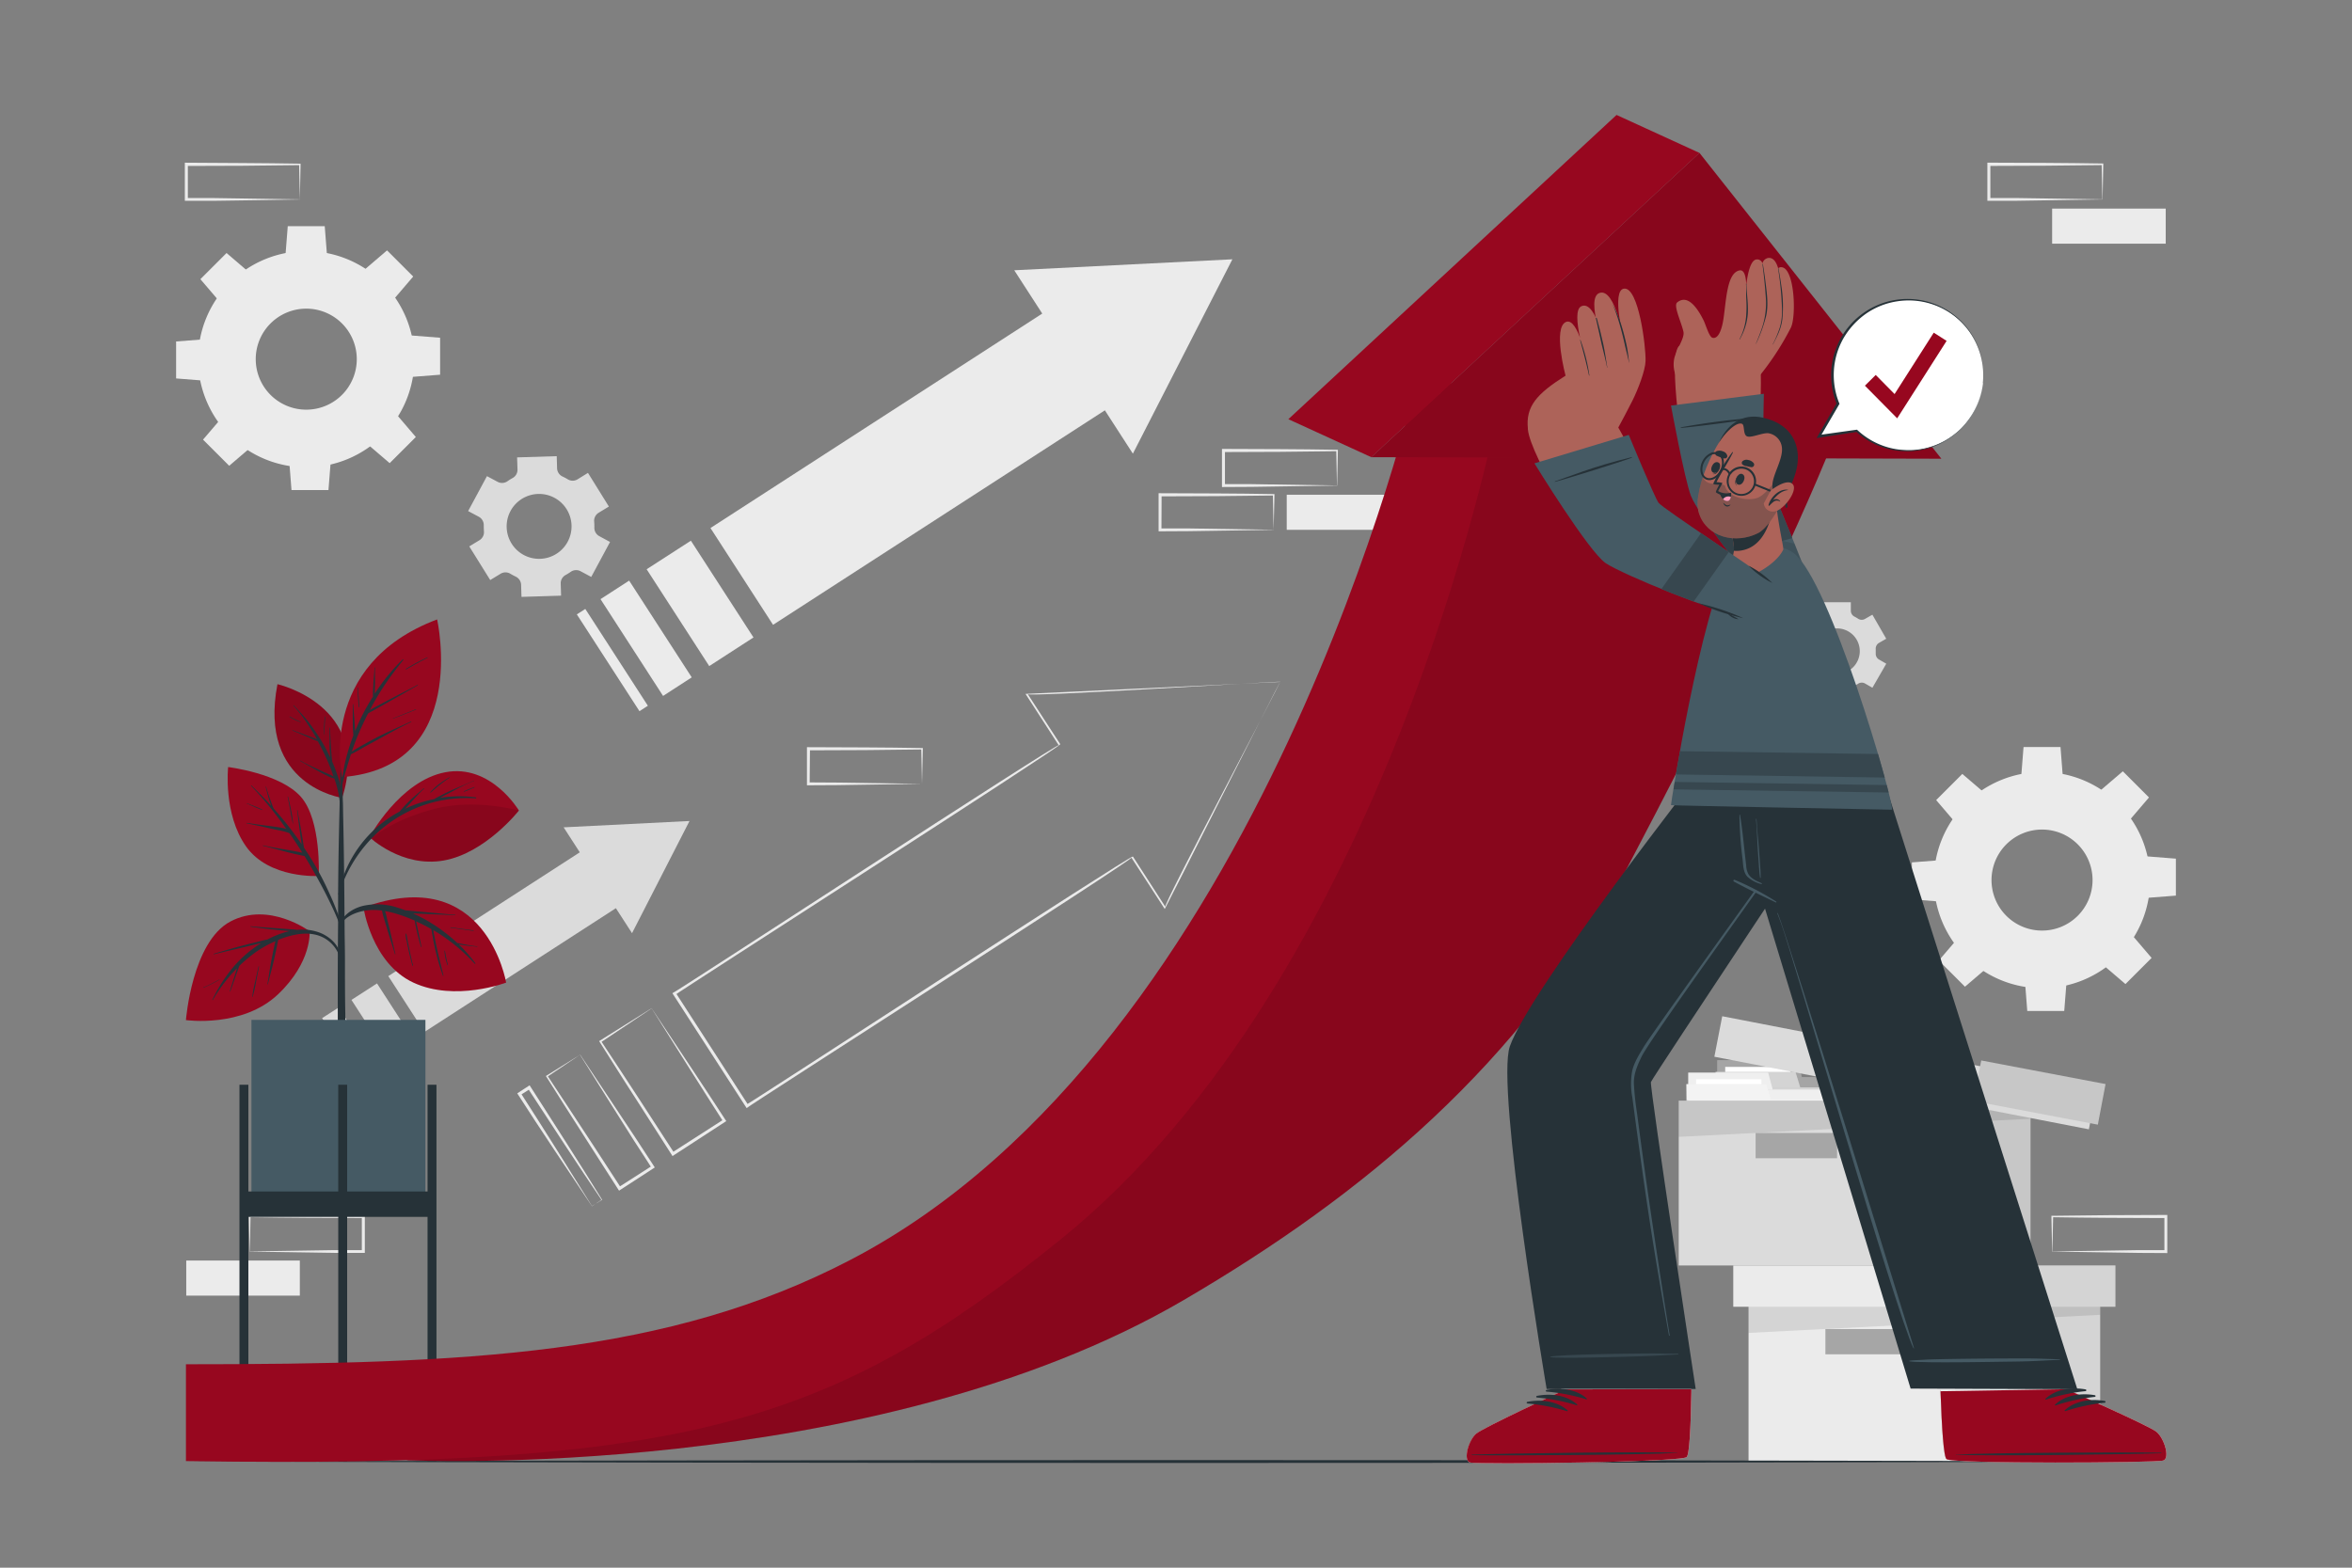 <svg xmlns="http://www.w3.org/2000/svg" viewBox="0 0 750 500"><rect x="0" y="0" width="750" height="500" fill="#808080" stroke="none"/><g id="freepik--background-complete--inject-147"><path d="M159.61,183a3,3,0,0,1,3.15,0c.27.16.54.32.81.46l.84.43a3,3,0,0,1,1.76,2.6l.12,3.88,12.63-.39-.12-3.88a3,3,0,0,1,1.59-2.72,17.68,17.68,0,0,0,1.6-1,3,3,0,0,1,3.13-.2l3.41,1.83,6-11.15L191.1,171a3,3,0,0,1-1.57-2.73c0-.63,0-1.26-.06-1.88a3,3,0,0,1,1.39-2.83l3.3-2-6.67-10.74-3.31,2.05a3,3,0,0,1-3.14,0c-.26-.16-.53-.32-.81-.47l-.83-.41a3,3,0,0,1-1.76-2.62l-.11-3.88-12.64.39.13,3.87a3,3,0,0,1-1.59,2.73,17.68,17.68,0,0,0-1.6,1,3,3,0,0,1-3.14.2l-3.41-1.82-6,11.14,3.41,1.82a3,3,0,0,1,1.57,2.73q0,.94.06,1.89a3,3,0,0,1-1.39,2.83l-3.29,2L156.32,185ZM162.78,163A10.35,10.35,0,1,1,167,177,10.37,10.37,0,0,1,162.78,163Z" style="fill:#dbdbdb"></path><path d="M572.41,205.07a2.12,2.12,0,0,1,1,2c0,.21,0,.43,0,.65s0,.44,0,.66a2.09,2.09,0,0,1-1,1.94l-2.35,1.36,4.42,7.67,2.36-1.36a2.1,2.1,0,0,1,2.2.08,13,13,0,0,0,1.14.66,2.11,2.11,0,0,1,1.17,1.87v2.71h8.85v-2.71a2.11,2.11,0,0,1,1.17-1.87,13,13,0,0,0,1.14-.66,2.1,2.1,0,0,1,2.2-.08l2.36,1.36,4.42-7.67-2.36-1.36a2.11,2.11,0,0,1-1-1.95c0-.21,0-.43,0-.65s0-.44,0-.65a2.11,2.11,0,0,1,1-2l2.35-1.35-4.42-7.67-2.35,1.35a2.1,2.1,0,0,1-2.21-.07,11.66,11.66,0,0,0-1.14-.66,2.11,2.11,0,0,1-1.17-1.87v-2.71h-8.85v2.71a2.11,2.11,0,0,1-1.17,1.87,13,13,0,0,0-1.14.66,2.1,2.1,0,0,1-2.21.07l-2.35-1.35-4.42,7.67Zm13.36-4.65a7.26,7.26,0,1,1-7.25,7.26A7.26,7.26,0,0,1,585.77,200.42Z" style="fill:#dbdbdb"></path><path d="M616.67,280.7a34.48,34.48,0,1,0,34.48-34.48A34.48,34.48,0,0,0,616.67,280.7Zm18.38,0a16.11,16.11,0,1,1,16.1,16.1A16.1,16.1,0,0,1,635.05,280.7Z" style="fill:#ebebeb"></path><polygon points="644.52 247.65 657.78 247.65 657.05 238.26 645.26 238.26 644.52 247.65" style="fill:#ebebeb"></polygon><polygon points="669.76 252.12 679.14 261.5 685.26 254.34 676.92 246 669.76 252.12" style="fill:#ebebeb"></polygon><polygon points="684.45 273.12 684.45 286.38 693.84 285.65 693.84 273.86 684.45 273.12" style="fill:#ebebeb"></polygon><polygon points="679.98 298.36 670.61 307.74 677.76 313.86 686.1 305.52 679.98 298.36" style="fill:#ebebeb"></polygon><polygon points="658.98 313.05 645.72 313.05 646.45 322.44 658.24 322.44 658.98 313.05" style="fill:#ebebeb"></polygon><polygon points="633.74 308.58 624.36 299.21 618.24 306.36 626.58 314.7 633.74 308.58" style="fill:#ebebeb"></polygon><polygon points="619.05 287.58 619.05 274.32 609.66 275.05 609.66 286.84 619.05 287.58" style="fill:#ebebeb"></polygon><polygon points="623.52 262.34 632.89 252.96 625.74 246.84 617.4 255.18 623.52 262.34" style="fill:#ebebeb"></polygon><path d="M63.17,114.56A34.48,34.48,0,1,0,97.65,80.08,34.48,34.48,0,0,0,63.17,114.56Zm18.38,0a16.11,16.11,0,1,1,16.1,16.1A16.1,16.1,0,0,1,81.55,114.56Z" style="fill:#ebebeb"></path><polygon points="91.02 81.51 104.28 81.51 103.55 72.13 91.76 72.13 91.02 81.51" style="fill:#ebebeb"></polygon><polygon points="116.26 85.98 125.64 95.36 131.76 88.2 123.42 79.86 116.26 85.98" style="fill:#ebebeb"></polygon><polygon points="130.95 106.98 130.95 120.24 140.34 119.51 140.34 107.72 130.95 106.98" style="fill:#ebebeb"></polygon><polygon points="126.48 132.22 117.11 141.6 124.26 147.72 132.6 139.38 126.48 132.22" style="fill:#ebebeb"></polygon><polygon points="105.48 146.91 92.22 146.91 92.95 156.3 104.74 156.3 105.48 146.91" style="fill:#ebebeb"></polygon><polygon points="80.24 142.44 70.86 133.07 64.74 140.22 73.08 148.56 80.24 142.44" style="fill:#ebebeb"></polygon><polygon points="65.55 121.44 65.55 108.18 56.16 108.91 56.16 120.7 65.55 121.44" style="fill:#ebebeb"></polygon><polygon points="70.02 96.2 79.39 86.82 72.24 80.7 63.9 89.04 70.02 96.2" style="fill:#ebebeb"></polygon><path d="M426.33,154.87c-6,.1-21.25.35-27.09.41l-9.13.05h-.45v-.46l0-11.19v-.5h.5l18.11.07c4.51,0,13.6.13,18.11.2h.24v.23l-.23,11.19Zm0,0-.23-11.19.23.23c-4.52.07-13.59.16-18.11.2l-18.11.07.5-.5,0,11.19-.46-.46,9,0c5.74.07,21.3.32,27.24.42Z" style="fill:#ebebeb"></path><path d="M406.13,169c-6,.1-21.26.35-27.09.41l-9.13.05h-.46V169l0-11.19v-.5h.5l18.11.07c4.5,0,13.6.13,18.11.2h.23v.23L406.13,169Zm0,0-.24-11.19.24.23c-4.52.07-13.6.16-18.11.2l-18.11.07.5-.5L370.36,169l-.45-.46,9,0c5.74.07,21.31.32,27.25.42Z" style="fill:#ebebeb"></path><rect x="410.31" y="157.79" width="36.22" height="11.19" style="fill:#ebebeb"></rect><path d="M294,250c-6,.1-21.26.35-27.09.41l-9.13.05h-.46V250l0-11.19v-.5h.5l18.11.07c4.51,0,13.6.13,18.11.2h.23v.23L294,250Zm0,0-.24-11.19.24.23c-4.52.07-13.6.16-18.11.2l-18.11.07.5-.5L258.18,250l-.45-.46,9,.05c5.74.06,21.31.31,27.25.41Z" style="fill:#ebebeb"></path><path d="M670.4,63.61c-6,.1-21.25.35-27.09.42l-9.13,0h-.45v-.46l0-11.19v-.5h.5l18.11.07c4.51,0,13.6.14,18.11.2h.24v.23l-.23,11.19Zm0,0-.23-11.19.23.24c-4.52.06-13.59.16-18.11.19l-18.11.07.5-.5,0,11.19-.46-.45,9,0c5.74.06,21.3.31,27.24.41Z" style="fill:#ebebeb"></path><rect x="654.38" y="66.53" width="36.22" height="11.19" style="fill:#ebebeb"></rect><path d="M95.62,63.62c-6,.11-21.26.36-27.09.42l-9.13,0h-.46v-.46l0-11.18v-.51h.5L77.51,52c4.5,0,13.6.14,18.11.2h.23v.23l-.23,11.18Zm0,0-.24-11.18.24.23c-4.52.06-13.6.16-18.11.2l-18.11.06.5-.49,0,11.18-.45-.45,9,0c5.74.06,21.31.32,27.25.41Z" style="fill:#ebebeb"></path><path d="M79.6,399.13c6-.1,21.44-.35,27.24-.42l9,0-.46.46,0-11.19.5.5-18.11-.07c-4.51,0-13.6-.14-18.11-.2l.23-.23-.23,11.19Zm0,0-.23-11.19v-.23h.24c4.52-.05,13.59-.16,18.11-.19l18.11-.07h.5v.5l0,11.19v.46h-.45l-9.13,0c-5.77-.06-21.13-.31-27.09-.41Z" style="fill:#ebebeb"></path><rect x="59.4" y="402.05" width="36.22" height="11.19" transform="translate(155.01 815.28) rotate(180)" style="fill:#ebebeb"></rect><path d="M654.38,399.14c6-.1,21.44-.35,27.25-.42l9,0-.45.46,0-11.19.5.5-18.11-.07c-4.51,0-13.6-.14-18.11-.2l.24-.23-.24,11.19Zm0,0L654.15,388v-.23h.23c4.52-.06,13.6-.17,18.11-.2l18.11-.07h.5v.5l0,11.19v.46h-.46l-9.13-.05c-5.77-.06-21.13-.31-27.09-.41Z" style="fill:#ebebeb"></path><rect x="557.57" y="413.57" width="112.13" height="52.57" style="fill:#ebebeb"></rect><rect x="632.58" y="413.57" width="37.13" height="52.57" style="fill:#020100;opacity:0.1"></rect><polygon points="669.7 413.57 557.57 413.57 557.57 425.12 669.7 419.35 669.7 413.57" style="fill:#020100;opacity:0.1"></polygon><rect x="552.7" y="403.6" width="121.86" height="13.18" style="fill:#ebebeb"></rect><rect x="634.22" y="403.6" width="40.35" height="13.18" style="fill:#020100;opacity:0.1"></rect><rect x="582.08" y="423.89" width="25.99" height="8.06" style="fill:#a6a6a6"></rect><rect x="547.63" y="343.58" width="72.11" height="52.27" style="fill:#ebebeb"></rect><polygon points="573.11 338.16 547.63 338.16 547.63 343.58 574.57 343.58 573.11 338.16" style="fill:#ebebeb"></polygon><g style="opacity:0.3"><rect x="547.63" y="343.58" width="72.11" height="52.27"></rect><polygon points="573.11 338.16 547.63 338.16 547.63 343.58 574.57 343.58 573.11 338.16"></polygon></g><rect x="550.13" y="340.28" width="20.84" height="3.15" style="fill:#fff"></rect><polygon points="619.74 395.85 547.63 395.85 547.11 346.82 619.22 346.82 619.74 395.85" style="fill:#ebebeb"></polygon><polygon points="572.53 341.85 547.05 341.85 547.11 346.82 574.05 346.82 572.53 341.85" style="fill:#ebebeb"></polygon><g style="opacity:0.1"><polygon points="619.74 395.85 547.63 395.85 547.11 346.82 619.22 346.82 619.74 395.85"></polygon><polygon points="572.53 341.85 547.05 341.85 547.11 346.82 574.05 346.82 572.53 341.85"></polygon></g><rect x="538.34" y="347.52" width="72.11" height="52.27" style="fill:#ebebeb"></rect><polygon points="563.82 342.1 538.34 342.1 538.34 347.52 565.28 347.52 563.82 342.1" style="fill:#ebebeb"></polygon><g style="opacity:0.2"><rect x="538.34" y="347.52" width="72.11" height="52.27" style="fill:#fff"></rect><polygon points="563.82 342.1 538.34 342.1 538.34 347.52 565.28 347.52 563.82 342.1" style="fill:#fff"></polygon></g><rect x="540.84" y="344.22" width="20.84" height="3.15" style="fill:#fff"></rect><polygon points="610.45 399.79 538.34 399.79 537.81 350.76 609.92 350.76 610.45 399.79" style="fill:#ebebeb"></polygon><polygon points="563.24 345.79 537.76 345.79 537.81 350.76 564.75 350.76 563.24 345.79" style="fill:#ebebeb"></polygon><g style="opacity:0.4"><polygon points="610.45 399.79 538.34 399.79 537.81 350.76 609.92 350.76 610.45 399.79" style="fill:#fff"></polygon><polygon points="563.24 345.79 537.76 345.79 537.81 350.76 564.75 350.76 563.24 345.79" style="fill:#fff"></polygon></g><rect x="535.31" y="351.04" width="112.13" height="52.57" style="fill:#dbdbdb"></rect><rect x="610.32" y="351.04" width="37.13" height="52.57" style="fill:#c7c7c7"></rect><polygon points="647.45 351.04 535.31 351.04 535.31 362.59 647.45 356.81 647.45 351.04" style="fill:#020100;opacity:0.1"></polygon><rect x="559.82" y="361.35" width="25.99" height="8.06" style="fill:#a6a6a6"></rect><rect x="549.39" y="334.28" width="121.86" height="13.18" transform="matrix(0.98, 0.19, -0.19, 0.98, 74.29, -107.86)" style="fill:#dbdbdb"></rect><rect x="630.19" y="341.88" width="40.35" height="13.18" transform="translate(76.41 -115.2) rotate(10.75)" style="fill:#c7c7c7"></rect><polygon points="392.98 82.7 361.25 144.69 352.32 130.87 246.51 199.28 226.55 168.41 332.35 100.01 323.42 86.2 392.98 82.7" style="fill:#ebebeb"></polygon><polygon points="186.64 194.22 206.59 225.09 203.91 226.82 183.94 195.95 186.64 194.22" style="fill:#ebebeb"></polygon><polygon points="200.62 185.18 220.58 216.04 211.44 221.96 191.49 191.09 200.62 185.18" style="fill:#ebebeb"></polygon><polygon points="220.31 172.45 240.27 203.31 226.16 212.44 206.2 181.56 220.31 172.45" style="fill:#ebebeb"></polygon><polygon points="219.87 261.85 201.54 297.63 196.39 289.66 135.34 329.13 123.82 311.32 184.88 271.84 179.73 263.87 219.87 261.85" style="fill:#dbdbdb"></polygon><polygon points="120.22 313.65 131.73 331.46 123.59 336.73 112.07 318.91 120.22 313.65" style="fill:#dbdbdb"></polygon><rect x="108.83" y="321" width="6.28" height="21.22" transform="matrix(0.84, -0.54, 0.54, 0.84, -162.04, 113.85)" style="fill:#dbdbdb"></rect><polygon points="100.78 326.21 112.3 344.03 110.75 345.03 99.23 327.21 100.78 326.21" style="fill:#dbdbdb"></polygon><path d="M188.77,384.72c-7.15-10.66-17-25.31-23.83-36l3.94-2.57c6.77,10.56,16.62,25.91,23.1,36.47l.05.08-.08,0-3.18,1.94Zm0,0,3.08-2.1,0,.13c-6.82-10-16.81-25.32-23.51-35.61l.7.15-3.14,2,.15-.67c6.66,10.3,16.16,25.5,22.75,36.09Z" style="fill:#ebebeb"></path><path d="M408.22,217.45c-.52.65-36.38,71.9-36.81,72.47l-.25-.39-10.38-16c2-.25-122.79,79.58-122.3,79.63l-.39.25-.26-.39-23.16-35.84-.26-.4.4-.25c.1.33,123.62-80.39,122.8-78.83l-10.34-16-.25-.39c.39,0,80.76-3.77,81.2-3.81Zm0,0c0-.26-81.89,5-80.51,3.91l10.39,16c.69.51-122.67,79.55-122.77,79.93l.14-.65,23.15,35.83-.65-.14c.41.08,123.09-80,123.29-79.15l10.35,16.05c-1.63,1,37-71.89,36.61-71.8Z" style="fill:#ebebeb"></path><path d="M185,336.38c3.94,5.91,13.9,20.84,17.68,26.58l5.87,9,.25.38-.39.26-10.59,6.88-.41.27-.28-.42c-3.82-6-13.59-21.16-17.24-26.95l-5.69-9-.13-.19.19-.12L185,336.38Zm0,0-10.49,7.05.07-.32,5.88,8.9c3.75,5.63,13.7,20.91,17.51,26.78l-.69-.15,10.63-6.81-.13.63L202,363.54c-3.63-5.71-13.36-21.23-17.07-27.16Z" style="fill:#ebebeb"></path><path d="M207.81,321.6c7,10.54,16.77,25.12,23.54,35.6l.24.37-.37.24-16.35,10.63-.42.28-.27-.43-11.53-18c-3.91-6-7.73-12.16-11.6-18.24l16.76-10.5Zm0,0c-4,2.72-12.17,8.13-16.21,10.83l.08-.39c3.9,5.94,7.85,11.86,11.71,17.83L215,367.75l-.69-.15,16.41-10.54-.13.62c-6.64-10.33-16.16-25.51-22.8-36.08Z" style="fill:#ebebeb"></path></g><g id="freepik--Floor--inject-147"><path d="M59.29,466.14c202.26-.61,429.16-.62,631.42,0-202.26.62-429.16.61-631.42,0Z" style="fill:#263238"></path></g><g id="freepik--Plant--inject-147"><path d="M109.1,254.46s-26.91-3.76-20.62-36.24C88.48,218.22,118.54,225,109.1,254.46Z" style="fill:#97071f"></path><path d="M109.1,254.46s-26.91-3.76-20.62-36.24C88.48,218.22,118.54,225,109.1,254.46Z" style="opacity:0.1"></path><path d="M107.74,247.68c-.53-1.64-1.15-3.25-1.83-4.84,0-.21,0-.41-.07-.61,0-.45-.08-.9-.11-1.34-.08-1-.14-1.94-.2-2.91-.11-1.94-.24-3.89-.27-5.83,0-.1-.16-.1-.16,0,0,1.94,0,3.88,0,5.83,0,1,.09,1.94.16,2.91,0,.21,0,.43,0,.64a57.41,57.41,0,0,0-5.39-9.22A46.35,46.35,0,0,0,97,228.59c-1.08-1.23-2.21-2.4-3.29-3.61-.07-.08-.19,0-.12.12A47.79,47.79,0,0,1,98.78,232q1.23,1.86,2.32,3.8l-.25-.1c-.32-.13-.63-.27-1-.39l-2.19-.83c-1.45-.54-2.89-1.06-4.33-1.61-.09,0-.15.12-.06.15,1.43.57,2.85,1.17,4.26,1.78l2.08.9,1,.43a3.28,3.28,0,0,0,.72.26c.54,1,1.08,2,1.57,3a67.72,67.72,0,0,1,3.29,7.75c.07.18.13.37.19.55a16.43,16.43,0,0,0-2.2-1.06l-2.79-1.27c-1.88-.86-3.76-1.74-5.57-2.77-.09-.05-.17.1-.07.15,1.84,1,3.66,2.08,5.51,3.09.92.5,1.85,1,2.8,1.45a8.76,8.76,0,0,0,2.53,1,31.79,31.79,0,0,1,1.76,7.63c.3,3.67.27,7.38.35,11.06,0,.06.1.06.1,0,.27-3.34.42-6.71.44-10.07A29.26,29.26,0,0,0,107.74,247.68Z" style="fill:#263238"></path><path d="M103.6,228.58a32.32,32.32,0,0,0-.27,5.73,0,0,0,0,0,.08,0c.11-1.9.13-3.8.35-5.69C103.77,228.52,103.61,228.48,103.6,228.58Z" style="fill:#263238"></path><path d="M95.9,230.21a21.34,21.34,0,0,1-3.46-1.7c-.08-.06-.17.09-.08.14a13.1,13.1,0,0,0,3.5,1.67A.06.06,0,0,0,95.9,230.21Z" style="fill:#263238"></path><path d="M110,306c0-3-.08-5.95-.11-8.92-.06-9.88-.14-19.75-.32-29.62q-.21-11.76-.55-23.52a.15.15,0,0,0-.06-.1c0-2.14,0-4.28,0-6.42,0,0-.06-.08-.13-.08s-.13,0-.13.09q0,3.21,0,6.43a.11.11,0,0,0-.06.09c-.39,14-.75,27.9-.83,41.86,0,2.83,0,5.67,0,8.51q-.14,13.63-.1,27.29c0,1.45,0,2.89,0,4.34,0,8.33.08,16.65.09,25,0,.45.49.67,1,.69s1.25-.21,1.25-.72c0-9.18.06-18.36.06-27.54C110,317.6,110,311.81,110,306Z" style="fill:#263238"></path><path d="M98.72,297s-12.94-9.59-25.22-3.11-14.21,31.46-14.21,31.46,18,2.57,29.39-8.24C99.63,306.69,98.72,297,98.72,297Z" style="fill:#97071f"></path><path d="M102.25,297.58a15.52,15.52,0,0,0-7.5-1,10.45,10.45,0,0,0-1.58-.16l-1.83-.14-3.77-.26c-2.55-.19-5.11-.35-7.66-.61a.09.09,0,0,0,0,.17c2.52.32,5,.68,7.56.93,1.3.13,2.6.27,3.91.36l.94.09c-.38.09-.77.18-1.14.29a30.73,30.73,0,0,0-5.87,2.38c-1,.18-2,.47-3,.71-1.6.37-3.2.79-4.79,1.2-3.14.83-6.25,1.75-9.37,2.66-.1,0,0,.18.05.16,3.12-.77,6.25-1.47,9.37-2.21l4.55-1.09,1.19-.28a38.14,38.14,0,0,0-9.2,8,50.22,50.22,0,0,0-6.39,10.08c0,.1.09.19.14.09a49.2,49.2,0,0,1,7.73-10.15c-.05.17-.11.34-.16.51-.25.77-.48,1.53-.72,2.29-.48,1.52-1,3.05-1.42,4.58,0,.1.12.13.16,0,.54-1.48,1.06-3,1.58-4.45l.77-2.19.39-1.13.12-.35a47.18,47.18,0,0,1,4.59-3.91,34.65,34.65,0,0,1,6.87-3.94c0,.23-.08.45-.13.66-.13.59-.26,1.18-.38,1.77-.25,1.23-.49,2.46-.73,3.69-.49,2.5-.79,5-1.26,7.54,0,.1.14.14.16,0,.58-2.52,1.33-5,1.89-7.52.28-1.26.56-2.53.83-3.79l.36-1.78c.06-.33.14-.66.18-1l.7-.29c3.4-1.25,7.15-2.17,10.77-1.47a10.58,10.58,0,0,1,7.79,6.24c.11.28.56.11.49-.18C107.69,301.09,105.09,298.78,102.25,297.58Z" style="fill:#263238"></path><path d="M82.44,308.25q-.56,2.46-1.09,4.92a35.34,35.34,0,0,0-.91,4.78c0,.07.09.07.11,0a37.64,37.64,0,0,0,1.1-4.81c.32-1.62.63-3.24.95-4.86C82.62,308.19,82.46,308.15,82.44,308.25Z" style="fill:#263238"></path><path d="M69.92,312.42c-1.64.83-3.24,1.78-5,2.47A.08.08,0,1,0,65,315,52.43,52.43,0,0,0,70,312.48S70,312.4,69.92,312.42Z" style="fill:#263238"></path><path d="M101.63,279.38s-15.81,1-23.17-9.42-5.71-25.32-5.71-25.32,16.62,2,23.21,9.51S101.63,279.38,101.63,279.38Z" style="fill:#97071f"></path><path d="M109.06,295c-.55-1.69-1.23-3.36-1.87-5s-1.27-3.17-2-4.73a98.24,98.24,0,0,0-4.74-9.32c-1.11-1.92-2.31-3.79-3.54-5.63,0-.28-.08-.56-.13-.84-.07-.49-.14-1-.22-1.47-.15-1-.33-2-.5-3-.36-2.18-.81-4.35-1.16-6.54,0-.1-.18-.1-.16,0,.32,2.15.53,4.32.84,6.48.14,1.06.28,2.13.44,3.19l.18,1.14a110.77,110.77,0,0,0-7.82-10.14c-.38-.44-.77-.87-1.15-1.3,0-.12-.1-.24-.15-.36-.12-.3-.23-.6-.34-.9-.24-.63-.46-1.26-.69-1.89-.44-1.24-.84-2.49-1.18-3.76,0-.1-.18-.06-.15,0,.31,1.29.65,2.59,1,3.87.19.62.39,1.23.61,1.84,0,.1.07.2.11.31-2-2.21-4.13-4.33-6.26-6.43a.08.08,0,1,0-.11.12,112.77,112.77,0,0,1,11.2,13.73,9.56,9.56,0,0,0-1.17-.3c-1.22-.24-2.44-.41-3.67-.56-2.58-.33-5.15-.66-7.72-1.06-.1,0-.14.14,0,.16,2.45.48,4.88,1,7.32,1.59,1.15.26,2.3.49,3.45.72a21.59,21.59,0,0,1,2.78.79c.26.36.52.72.77,1.09,1.16,1.69,2.28,3.42,3.37,5.15l-1.62-.31c-1.22-.24-2.44-.46-3.67-.66-2.41-.4-4.83-.82-7.21-1.36a.08.08,0,0,0,0,.16c2.42.57,4.81,1.23,7.21,1.87,1.16.31,2.33.59,3.5.85l1.76.38a3.9,3.9,0,0,0,.71.12q3.47,5.63,6.49,11.49,1.32,2.58,2.55,5.21c.85,1.8,1.57,3.63,2.35,5.45C108.61,295.54,109.18,295.39,109.06,295Z" style="fill:#263238"></path><path d="M92.87,258.64c-.3-1.51-.62-3-1-4.52,0-.1-.18-.05-.15,0,.3,1.48.58,3,.85,4.46a44.56,44.56,0,0,0,.9,4.43s0,0,0,0A31.35,31.35,0,0,0,92.87,258.64Z" style="fill:#263238"></path><path d="M83.64,258.2c-.73-.37-1.51-.66-2.27-1l-1.2-.47-.61-.24a3.08,3.08,0,0,1-.67-.29c-.12-.09-.2.12-.08.14a2.84,2.84,0,0,1,.68.27l.6.27,1.15.51a21.49,21.49,0,0,0,2.34.93C83.67,258.39,83.73,258.24,83.64,258.2Z" style="fill:#263238"></path><path d="M117.82,267S127.4,249.07,142,246.3s23.47,12.21,23.47,12.21-10.62,13.57-24,15.94S117.82,267,117.82,267Z" style="fill:#97071f"></path><path d="M151.72,254.31a39.74,39.74,0,0,0-11.42.14l.64-.35,3.24-1.66A73.06,73.06,0,0,1,151,249.1.08.08,0,1,0,151,249c-2.28,1.06-4.64,2-6.93,3-1.14.52-2.27,1.07-3.38,1.66-.72.38-1.51.74-2.22,1.2a39.88,39.88,0,0,0-9.25,3.07l1.82-2c1.36-1.49,2.69-3.05,4.18-4.4.08-.07,0-.18-.12-.11-1.52,1.38-3.13,2.66-4.61,4.1-.72.7-1.4,1.42-2.07,2.17-.33.37-.67.75-1,1.15a38.38,38.38,0,0,0-19.53,26.36c0,.1.13.16.16.06a44,44,0,0,1,10.7-18.12,42.08,42.08,0,0,1,19.51-11.29,42.73,42.73,0,0,1,13.47-1.22A.15.15,0,0,0,151.72,254.31Z" style="fill:#263238"></path><path d="M165.43,258.52s-10.62,13.56-24,15.93c-10.19,1.8-18.58-3.51-22-6.13l-.74-1.21s6.9-5.81,19.94-9.16S165.43,258.52,165.43,258.52Z" style="opacity:0.1"></path><path d="M143.26,247.94a34.78,34.78,0,0,0-3.24,2.13,20.67,20.67,0,0,0-2.8,2.57.08.08,0,0,0,.12.12c1-.84,1.94-1.68,2.94-2.47a30.2,30.2,0,0,1,3.07-2.21A.08.08,0,0,0,143.26,247.94Z" style="fill:#263238"></path><path d="M151.25,251c-.54.23-1.09.42-1.63.65l-1.62.67c-.12.05-.06.24.06.19l1.62-.66c.54-.22,1.07-.47,1.62-.69C151.39,251.08,151.35,250.92,151.25,251Z" style="fill:#263238"></path><path d="M115.91,289.45s2.56,17.74,15.9,23.94,29.59,0,29.59,0S155,275,115.91,289.45Z" style="fill:#97071f"></path><path d="M152.21,301.85c-1.23-.14-2.45-.35-3.67-.57l-1.79-.34c-.3-.06-.62-.13-.94-.18-.35-.34-.71-.68-1.08-1a53.8,53.8,0,0,0-8.15-5.92,47,47,0,0,0-4.89-2.51h.25l4.39.19c2.93.14,5.85.2,8.78.39.11,0,.1-.16,0-.16-2.94-.2-5.86-.52-8.79-.78l-4.27-.38-2.2-.19-.56-.06c-.76-.28-1.53-.55-2.3-.79a20.8,20.8,0,0,0-11.3-.62c-3.35.86-6.7,3.05-7.57,6.59,0,.12.16.21.21.09,1.25-3,4.53-4.45,7.49-5.06a17.76,17.76,0,0,1,6-.12,14.82,14.82,0,0,0,.68,2.68c.37,1.25.73,2.5,1.11,3.74.76,2.49,1.59,5,2.33,7.46a.08.08,0,0,0,.15-.05c-.62-2.49-1.14-5-1.74-7.49-.29-1.23-.6-2.45-.91-3.67a19.37,19.37,0,0,0-.67-2.53,32.87,32.87,0,0,1,3.46.82,49.92,49.92,0,0,1,6,2.22c.19,1.26.48,2.51.77,3.76.36,1.57.77,3.12,1.26,4.65a.08.08,0,0,0,.15,0l-.06-.29h0c-.3-1.45-.62-2.9-.92-4.35-.25-1.17-.48-2.34-.73-3.51,1.66.75,3.28,1.56,4.86,2.47,0,.36.12.73.17,1.06.1.61.21,1.21.32,1.82.25,1.37.52,2.73.85,4.08a65.09,65.09,0,0,0,2.29,7.72.09.09,0,0,0,0,.1l.07.09c.06.06.15,0,.14-.09-.62-2.63-1.32-5.23-1.9-7.87-.29-1.32-.58-2.63-.84-4-.14-.66-.26-1.32-.38-2,0-.19-.07-.39-.1-.59a53.94,53.94,0,0,1,5.2,3.46,56.39,56.39,0,0,1,8,7.26c.09.1.28,0,.19-.16a47.16,47.16,0,0,0-3.18-3.88c-.67-.72-1.36-1.41-2.07-2.09l.22,0c.62.11,1.25.2,1.88.29,1.23.16,2.47.28,3.7.42C152.28,302,152.32,301.87,152.21,301.85Z" style="fill:#263238"></path><path d="M142.84,307.87h0c0-.16-.05-.31-.07-.46s-.14-.39-.17-.58h0c-.28-1.18-.51-2.38-.72-3.58,0-.08-.15-.06-.15,0a14.52,14.52,0,0,0,1,4.63s.1,0,.09,0Z" style="fill:#263238"></path><path d="M131.68,307.58a.08.08,0,0,0-.08-.07c-.38-1.57-.74-3.14-1.06-4.73-.17-.83-.34-1.66-.5-2.49-.09-.45-.17-.9-.25-1.35a3.74,3.74,0,0,0-.29-1.15.08.08,0,0,0-.15,0,7.74,7.74,0,0,0,.34,2.38c.16.87.33,1.73.52,2.59.39,1.75.82,3.5,1.32,5.22,0,.09.18.07.17,0S131.69,307.71,131.68,307.58Z" style="fill:#263238"></path><path d="M151,296.75c-2.44-.34-4.87-.69-7.31-1-.11,0-.15.15,0,.16,2.43.36,4.87.66,7.31,1C151.06,296.92,151.1,296.76,151,296.75Z" style="fill:#263238"></path><path d="M109.08,247.85s-8.16-35.8,30.31-50.29C139.39,197.56,150.05,244.69,109.08,247.85Z" style="fill:#97071f"></path><path d="M117.38,227.55l.42-.26,2.17-1.21,4.46-2.5c2.94-1.64,5.84-3.35,8.79-5,.1,0,0-.19-.08-.14-3,1.61-6,3.11-9,4.69l-4.41,2.33-1.8,1c1.28-2.43,2.66-4.82,4.16-7.12,2-3.06,4.21-6,6.51-8.84.1-.13-.07-.3-.19-.18a61.44,61.44,0,0,0-8.9,10.9c0-.12,0-.25,0-.37,0-.89.06-1.78.08-2.67,0-1.75-.06-3.5,0-5.25,0-.1-.16-.1-.16,0-.08,1.72-.28,3.43-.38,5.15,0,.86-.09,1.72-.11,2.57,0,.47-.06,1,0,1.51q-1.2,1.89-2.28,3.83a67.12,67.12,0,0,0-3.43,7.21c0-.89-.1-1.78-.15-2.67-.11-2-.35-3.91-.44-5.88,0-.1-.16-.1-.16,0,0,2,0,3.92,0,5.88,0,1,.06,2,.13,2.94l.06,1.1a65.34,65.34,0,0,0-2.9,9.83,106.44,106.44,0,0,0-1.44,10.82s0,0,.05,0a57.14,57.14,0,0,1,2-9.65c.47-1.69,1-3.37,1.52-5,1.6-.76,3.13-1.7,4.68-2.56s3.22-1.75,4.82-2.64c3.21-1.76,6.42-3.55,9.73-5.1.09,0,0-.19-.09-.14-3.35,1.52-6.73,3-10,4.61-1.64.83-3.26,1.71-4.86,2.61-1.33.75-2.7,1.5-4,2.37.37-1.11.76-2.22,1.19-3.32A95.64,95.64,0,0,1,117.38,227.55Z" style="fill:#263238"></path><path d="M114.14,219.36c0-.11-.17-.1-.16,0,.13,2,.2,4.09.42,6.12a.09.09,0,1,0,.18,0C114.51,223.43,114.29,221.4,114.14,219.36Z" style="fill:#263238"></path><path d="M132.58,226.2c-2.4,1-4.83,1.89-7.23,2.89-.07,0,0,.14,0,.11,2.44-.91,4.83-1.9,7.25-2.85C132.73,226.32,132.68,226.16,132.58,226.2Z" style="fill:#263238"></path><path d="M136.24,209.68a65.09,65.09,0,0,0-6.84,3.67.11.11,0,0,0,.11.18c2.23-1.31,4.5-2.56,6.82-3.71C136.42,209.78,136.33,209.64,136.24,209.68Z" style="fill:#263238"></path><rect x="80.18" y="325.28" width="55.48" height="58.48" style="fill:#455a64"></rect><rect x="76.36" y="345.97" width="2.84" height="120.17" style="fill:#263238"></rect><rect x="136.34" y="345.97" width="2.84" height="120.17" style="fill:#263238"></rect><rect x="107.86" y="345.97" width="2.84" height="120.17" style="fill:#263238"></rect><rect x="77.78" y="380.01" width="59.98" height="8.1" style="fill:#263238"></rect></g><g id="freepik--Arrow--inject-147"><path d="M129.52,465.72c33.34-5.56,120.16-23.7,144.81-35.79,136.7-65.88,202-294,202.81-296.23H587.2c-.82,2.18-13.79,39.52-68.69,143.76-33.94,61.94-83.06,103.23-141,137.15C278,472.82,129.52,465.72,129.52,465.72Z" style="fill:#97071f"></path><g style="opacity:0.1"><path d="M129.52,465.72c33.34-5.56,120.16-23.7,144.81-35.79,136.7-65.88,202-294,202.81-296.23H587.2c-.82,2.18-13.79,39.52-68.69,143.76-33.94,61.94-83.06,103.23-141,137.15C278,472.82,129.52,465.72,129.52,465.72Z"></path></g><path d="M451.57,122.27l25.57,11.43c-.7,1.86-34.77,177.4-139,261.66C265,454.48,218.19,468.36,59.29,466V435.12c89.67,0,153.64-2.9,212-33.35C403,333.06,451.37,122.78,451.57,122.27Z" style="fill:#97071f"></path><polygon points="451.57 122.27 570.19 122.27 587.2 133.7 477.14 133.7 451.57 122.27" style="fill:#97071f"></polygon><polygon points="541.92 48.77 619.05 146.3 437.27 145.81 541.92 48.77" style="fill:#97071f"></polygon><g style="opacity:0.1"><polygon points="541.92 48.77 619.05 146.3 437.27 145.81 541.92 48.77"></polygon></g><polygon points="437.27 145.81 410.83 133.7 515.48 36.66 541.92 48.77 437.27 145.81" style="fill:#97071f"></polygon></g><g id="freepik--speech-bubble--inject-147"><path d="M632.34,122.17a24.08,24.08,0,0,1-40.25,15.23L580,139.17l6-10.42a24.09,24.09,0,1,1,46.27-6.58Z" style="fill:#fff"></path><path d="M632.34,122.17a24.28,24.28,0,0,1-4.86,12.21,28.93,28.93,0,0,1-2.19,2.51,26,26,0,0,1-2.54,2.15,24.24,24.24,0,0,1-12.3,4.78,23.29,23.29,0,0,1-3.34.07,22.13,22.13,0,0,1-3.34-.35,24.33,24.33,0,0,1-11.91-5.88l.28.09-12,1.84-.87.14.44-.77,6-10.44,0,.41a24.37,24.37,0,0,1,30.2-32.35,24.63,24.63,0,0,1,9.29,5.69A24.24,24.24,0,0,1,632.34,122.17Zm0,0A23.83,23.83,0,0,0,605,96.1a23.6,23.6,0,0,0-9.95,3.93,24.86,24.86,0,0,0-7.21,7.86,23.72,23.72,0,0,0-3.05,10.19,24,24,0,0,0,1.69,10.5l.09.21-.11.2-6.07,10.4-.43-.64L592,137.06l.17,0,.12.11a23.71,23.71,0,0,0,11.53,5.94,21.17,21.17,0,0,0,3.27.4,24.23,24.23,0,0,0,3.3,0,23.64,23.64,0,0,0,6.43-1.41,22.69,22.69,0,0,0,5.81-3.14,26.91,26.91,0,0,0,2.54-2.12,25.83,25.83,0,0,0,2.19-2.49A24.22,24.22,0,0,0,632.34,122.17Z" style="fill:#263238"></path><polygon points="604.97 133.42 594.68 123.01 598.13 119.59 604.14 125.68 616.63 106.1 620.73 108.72 604.97 133.42" style="fill:#97071f"></polygon></g><g id="freepik--Character--inject-147"><path d="M468.73,466.44c2.26.73,66.65-.1,69.08-1.69.93-.59,1.36-10,1.55-21.34v-.36c0-2.34-6-41.6-6-41.6l-43.07.43,7.47,41.25,0,.7s-24.5,11.35-27,13.38S466.47,465.72,468.73,466.44Z" style="fill:#ad6359"></path><path d="M539.36,443.05v.36c-.19,11.35-.62,20.74-1.55,21.34-2.43,1.58-66.82,2.42-69.07,1.69s-.36-7.21,2.1-9.23,27-13.37,27-13.37l0-.72-1.13-6.22h41.95C539.09,440.2,539.37,442.54,539.36,443.05Z" style="fill:#ebebeb"></path><path d="M468.73,466.44c1.16.37,18.65.33,35.75,0,3.44-.07,6.86-.15,10.12-.24,12.19-.33,22.27-.84,23.2-1.45s1.35-9.71,1.54-20.86c0-.16,0-.31,0-.47s0-.25,0-.37h-.05l-41.5.08,0,.71s-24.5,11.34-27,13.37S466.47,465.72,468.73,466.44Z" style="fill:#97071f"></path><path d="M469.43,463.94c10.85-.41,54.65-1,65.41-.61.09,0,.09.07,0,.07-10.75.64-54.55.9-65.41.71C469.2,464.11,469.2,463.94,469.43,463.94Z" style="fill:#263238"></path><path d="M493.19,443.31c4.26-.86,9.49-.27,12.8,2.73.13.12,0,.3-.18.26a59.26,59.26,0,0,0-12.6-2.45A.27.27,0,0,1,493.19,443.31Z" style="fill:#263238"></path><path d="M490.13,445.2c4.26-.85,9.5-.26,12.8,2.74.13.12,0,.3-.18.25a60.56,60.56,0,0,0-12.59-2.45A.27.27,0,0,1,490.13,445.2Z" style="fill:#263238"></path><path d="M487.07,447.1c4.26-.85,9.5-.26,12.8,2.74.13.11,0,.29-.18.25a60.56,60.56,0,0,0-12.59-2.45A.27.27,0,0,1,487.07,447.1Z" style="fill:#263238"></path><path d="M493.19,443h47.53s-14.65-96-14.28-97.88c.18-1,66.57-100.73,66.57-100.73H543.54s-55.8,71.35-62.08,89.32C476.9,346.81,493.19,443,493.19,443Z" style="fill:#263238"></path><path d="M520.49,341.45c.69-2.78,2.28-5.24,3.74-7.67,3.31-5.47,60.35-84.52,61.15-85.82.06-.1.22-.05.17,0-2.26,4.75-58.62,81.79-62.12,89.12-1.33,2.8-2.48,5.39-2.42,8.53a90.2,90.2,0,0,0,1,9.41q.62,4.73,1.25,9.44,1.28,9.45,2.65,18.87,2.77,18.93,5.75,37.85c.25,1.57.51,3.14.77,4.7,0,.15-.2.21-.23.06-2.26-12.61-4.46-25.22-6.37-37.89s-3.64-25.36-5.32-38.07A22.93,22.93,0,0,1,520.49,341.45Z" style="fill:#455a64"></path><path d="M535.11,431.74c-7,0-5-.13-11.89-.05-3.4,0-25.71.3-28.87,1-.07,0-.07.15,0,.16,3.19.54,25.49-.17,28.89-.29,6.93-.23,4.94-.25,11.87-.57C535.24,432,535.24,431.74,535.11,431.74Z" style="fill:#37474f"></path><path d="M689.83,465.82c-2.25.77-66.64,1.11-69.1-.43-.94-.58-1.54-10-1.93-21.31,0-.12,0-.24,0-.36-.09-2.33-16.15-41.18-16.15-41.18l42.09-.34L660.33,443l0,.71s24.71,10.89,27.24,12.87S692.07,465.06,689.83,465.82Z" style="fill:#ad6359"></path><path d="M689.83,465.82c-2.25.77-66.64,1.11-69.1-.43-.94-.58-1.54-10-1.93-21.31,0-.12,0-.24,0-.36s-3.11-7.79-3.12-8.13l41.55-.45,3.11,7.9,0,.71s24.71,10.89,27.24,12.87S692.07,465.06,689.83,465.82Z" style="fill:#ebebeb"></path><path d="M689.83,465.82c-2.25.77-66.64,1.11-69.1-.43-.94-.58-1.54-10-1.93-21.31,0-.12,0-.24,0-.36l41.54-.68,0,.71s24.71,10.89,27.24,12.87S692.07,465.06,689.83,465.82Z" style="fill:#97071f"></path><path d="M689.09,463.33c-10.86-.21-54.67,0-65.41.59-.09,0-.09.06,0,.07,10.75.44,54.56-.1,65.41-.49C689.32,463.5,689.32,463.33,689.09,463.33Z" style="fill:#263238"></path><path d="M665,443.13c-4.27-.77-9.49-.09-12.74,3-.13.12,0,.3.18.26a59.74,59.74,0,0,1,12.55-2.69A.27.27,0,0,0,665,443.13Z" style="fill:#263238"></path><path d="M668.05,445c-4.28-.78-9.5-.1-12.75,3-.13.11.05.29.18.25A59.72,59.72,0,0,1,668,445.52.27.27,0,0,0,668.05,445Z" style="fill:#263238"></path><path d="M671.14,446.82c-4.28-.78-9.5-.09-12.75,3-.12.12.05.29.19.25a59.49,59.49,0,0,1,12.54-2.68A.27.27,0,0,0,671.14,446.82Z" style="fill:#263238"></path><path d="M548.74,244.43s5.93,36.14,6.33,37.3c0,0,2.21,1,6.18,2.88l48,158.27,53.16.19L599.34,244.43Z" style="fill:#263238"></path><path d="M553.14,280.61a86.21,86.21,0,0,1,13.26,6.94.16.16,0,0,1-.14.28c-4.47-2.18-9-4.27-13.39-6.69A.3.3,0,0,1,553.14,280.61Z" style="fill:#455a64"></path><path d="M554.85,259.91c.73,4.32,1.13,8.71,1.62,13.07l.36,3.14a6,6,0,0,0,.75,2.75c.94,1.46,2.62,2.14,4.15,2.81.17.07.1.35-.09.29a10.06,10.06,0,0,1-4.41-2.33c-1.39-1.47-1.35-3.7-1.56-5.59a121.41,121.41,0,0,1-1-14.12C554.65,259.82,554.83,259.79,554.85,259.91Z" style="fill:#455a64"></path><path d="M560.11,261.23c.15,3.12.5,6.24.76,9.34.13,1.54.24,3.07.33,4.61s.28,3.16.23,4.73c0,.1-.17.13-.19,0-.26-1.48-.29-3-.42-4.52s-.23-3.15-.32-4.73c-.18-3.14-.26-6.31-.55-9.45C560,261.13,560.1,261.14,560.11,261.23Z" style="fill:#455a64"></path><path d="M566.9,291.25c3.68,9,43,137.6,43.43,138.72,0,.09-.11.14-.15.06C604.92,419.74,571.36,303.7,568,294.66l-1.26-3.36C566.72,291.22,566.86,291.16,566.9,291.25Z" style="fill:#455a64"></path><path d="M608.87,434c1.54-.21,3.13-.21,4.68-.32s3.11-.13,4.67-.17c3.12-.07,6.24-.11,9.36-.15q9.28-.1,18.58-.1c3.53,0,7.07.19,10.6.27a.09.09,0,1,1,0,.17c-3.11.13-6.23.32-9.35.44s-6.23.13-9.35.18c-6.29.09-12.57.19-18.85.17-1.75,0-3.49,0-5.24-.06s-3.44,0-5.12-.25C608.74,434.14,608.78,434,608.87,434Z" style="fill:#455a64"></path><path d="M566.44,191.13c-9.91-8.34-24.29-27.84-26.83-35.27-3.28-9.57-7.75-42-4.25-45.45,1.94-1.9,24.66,3,25.77,5.72s-.6,30.76-.41,32.92,9,23.15,14.11,33.23C580.79,194.07,572.9,196.57,566.44,191.13Z" style="fill:#ad6359"></path><path d="M534.47,120a9.52,9.52,0,0,1-.54-5.89c.87-3.14,3.33-6.35,2.88-8.33-.71-3.15-3.26-8.31-2-9.32,2.57-2.1,5.42-.28,8.39,5.64.77,1.54,1.79,5.35,2.88,5.63,1.9.5,3-2.81,3.47-5.89.93-6,1.07-14.78,5.13-15.59,1.54-.3,2.07,1.93,2.17,4.64.47-3.88,1.38-7.7,3.07-8.11A1.75,1.75,0,0,1,562,84a2.33,2.33,0,0,1,1.92-1.74c1.56-.13,2.52,1.33,3.1,3.32a1.28,1.28,0,0,1,1.12-.35c4.14.42,4.7,15.59,2.94,19.24a87.89,87.89,0,0,1-13.76,19.74C551.6,125.46,534.47,120,534.47,120Z" style="fill:#ad6359"></path><path d="M554.75,108.26a18.92,18.92,0,0,0,2.56-7.9c.27-3.28-.35-6.56-.41-9.83,0-.09-.14-.08-.14,0,.11,1.6,0,3.22.09,4.82s.12,3.15,0,4.72a18.76,18.76,0,0,1-2.2,8.16A0,0,0,0,0,554.75,108.26Z" style="fill:#263238"></path><path d="M559.94,109.69a47,47,0,0,0,3.26-9c.73-3.4.25-6.91-.17-10.33q-.37-3.07-.89-6.14c0-.08-.15-.08-.14,0,.46,3.49.82,7,1.07,10.52a24.7,24.7,0,0,1-1.16,9.66c-.58,1.78-1.3,3.51-2,5.23C559.88,109.7,559.93,109.72,559.94,109.69Z" style="fill:#263238"></path><path d="M565.35,109.87c1.39-2.69,2.62-5,3-8.07a42.56,42.56,0,0,0-.31-10.58c-.26-1.89-.58-3.76-.93-5.64,0-.07-.15,0-.14,0a97.93,97.93,0,0,1,1.26,12.68,19.63,19.63,0,0,1-.63,6,36.42,36.42,0,0,1-2.31,5.56S565.34,109.88,565.35,109.87Z" style="fill:#263238"></path><path d="M562.46,125.59l-29.62,3.76s4.28,23.31,6.36,28.81,20.31,30.19,27.83,35,13,1,9-10S562.91,151.26,562.43,149,562.46,125.59,562.46,125.59Z" style="fill:#455a64"></path><path d="M571.51,171.63,552,177.12c-2.46-3.13-4.82-6.32-6.83-9.2l22.23-6.26C568.72,164.82,570.14,168.27,571.51,171.63Z" style="fill:#37474f"></path><path d="M560.54,133.34c-4,.68-20.75,2.89-24.4,3.13-.25,0-.32-.14-.06-.19a225.87,225.87,0,0,1,24.43-3.1C560.61,133.17,560.65,133.32,560.54,133.34Z" style="fill:#263238"></path><path d="M567,193.13c-5.38-3.42-16.25-17-22.76-26.53l28,6.82c1.46,3.59,2.8,7,3.82,9.75C580.07,194.1,574.54,197.91,567,193.13Z" style="opacity:0.1"></path><path d="M603.36,258.25s-70.39-1.31-70.52-1.45,9.38-61,18.78-78c3.53-6.4,15.82-5.93,20.43-2.34C583.58,185.43,603.55,254.16,603.36,258.25Z" style="fill:#455a64"></path><path d="M601,248l-66.57-1c.38-2.21.82-4.71,1.31-7.42l63.13.91C599.68,243.27,600.4,245.79,601,248Z" style="fill:#37474f"></path><path d="M602.25,252.76l-68.6-1c.12-.72.25-1.52.4-2.37l67.59,1C601.86,251.23,602.07,252,602.25,252.76Z" style="fill:#37474f"></path><path d="M554.26,184.11c3.08,1,12.17-4,14.37-8.81.15-.33-.58-3.65-1.28-7.73-.41-2.47-.82-5.24-1-7.79l-15.71,5.05a40.89,40.89,0,0,1,2.26,9.68,5.16,5.16,0,0,1,0,1.05c0,.05,0,.11,0,.18C552.67,177.75,550.71,183,554.26,184.11Z" style="fill:#ad6359"></path><path d="M565.54,160c-.3,3.49-2,14.8-11,15.67a9.36,9.36,0,0,1-1.66,0c0-.07,0-.13,0-.18a6,6,0,0,0,0-1.05,40.43,40.43,0,0,0-2.25-9.67Z" style="fill:#263238"></path><path d="M572.55,146.53c.19,5.95-7,21-11.89,23.47-7,3.59-16.44,1.55-18.94-6.43-2.43-7.74,7.32-27.19,12.55-29.22C562,131.37,572.29,137.76,572.55,146.53Z" style="fill:#ad6359"></path><path d="M567.78,161c-2.25,4.24-4.92,7.93-7.11,9-7.06,3.59-16.45,1.55-18.95-6.43-.87-2.78-.18-7.07,1.32-11.53.85,3.13,5.16,2.08,5.16,2.08l1.82.71c.86,3.71,6.54,5,10,4.09,2.51-.63,5.64-4.95,5.64-4.95Z" style="fill:#263238;opacity:0.3"></path><path d="M568.44,159.57c-2.51-.14-3-2.53-3.23-4.15-.44-3.38,3.44-8.76,3-12.67a5.13,5.13,0,0,0-4.44-4.59c-2.07-.08-5.34,1.57-6.69,1s-.66-3.72-1.63-4c-2.12-.73-6.15,3.92-7.33,6.13,0,0,3.83-10.59,14.34-8,10.25,2.47,11,10.16,10.82,13.45C573,152.94,568.44,159.57,568.44,159.57Z" style="fill:#263238"></path><path d="M554.11,151.78s0,.09,0,.13c-.53,1-1,2.21-.23,3,0,0,0,.07,0,.05C552.84,154.25,553.44,152.63,554.11,151.78Z" style="fill:#263238"></path><path d="M555.53,151.17c1.68.68.19,4-1.36,3.36S554.12,150.6,555.53,151.17Z" style="fill:#263238"></path><path d="M548.45,149s-.11,0-.12.06c-.43,1-1.1,2.16-2.18,2.08,0,0,0,0,0,.06C547.34,151.56,548.21,150.07,548.45,149Z" style="fill:#263238"></path><path d="M548,147.53c-1.6-.86-3.21,2.39-1.73,3.19S549.35,148.25,548,147.53Z" style="fill:#263238"></path><path d="M558.47,149a14,14,0,0,1-1.46-.31,2.38,2.38,0,0,1-1.43-.59.78.78,0,0,1,0-.94,1.91,1.91,0,0,1,1.88-.45,2.76,2.76,0,0,1,1.75,1A.82.82,0,0,1,558.47,149Z" style="fill:#263238"></path><path d="M547.38,145.34a13.67,13.67,0,0,0,1.38.55,2.4,2.4,0,0,0,1.52.3.77.77,0,0,0,.52-.78,1.89,1.89,0,0,0-1.31-1.41,2.75,2.75,0,0,0-2-.15A.81.81,0,0,0,547.38,145.34Z" style="fill:#263238"></path><path d="M551.72,160.92a1.67,1.67,0,0,1-1.13.22,3,3,0,0,1-1-.75,0,0,0,0,0-.07,0,1.52,1.52,0,0,0,1.06,1.14,1.18,1.18,0,0,0,1.21-.55S551.77,160.91,551.72,160.92Z" style="fill:#263238"></path><path d="M552,157.37a3.85,3.85,0,0,1-3,.51,4.69,4.69,0,0,1-1.28-.51,1.71,1.71,0,0,1-.23-.13l-.21-.14a.28.28,0,0,1-.1-.32h0l.06-.1h0l0-.09c.34-.8,1-2,1-2-.35,0-2.12,0-1.91-.39a57.26,57.26,0,0,1,6.09-10,.11.11,0,0,1,.18.11c-1.55,3.26-3.65,6.23-5.25,9.48a6.68,6.68,0,0,1,1.87.24c.1.08-1.22,2.23-1.34,2.61a.06.06,0,0,0,0,0,5.3,5.3,0,0,0,4.12.49C552.07,157.21,552.12,157.31,552,157.37Z" style="fill:#263238"></path><path d="M548.35,157.18a4.54,4.54,0,0,0,1.09,2,2,2,0,0,0,1.1.58c.91.15,1.27-.59,1.41-1.3a4.5,4.5,0,0,0,.07-1.15A5.9,5.9,0,0,1,548.35,157.18Z" style="fill:#263238"></path><path d="M549.44,159.21a2,2,0,0,0,1.1.58c.91.15,1.27-.59,1.41-1.3A2.1,2.1,0,0,0,549.44,159.21Z" style="fill:#ff9cbd"></path><path d="M552.64,157.34a4.68,4.68,0,0,1-1.2-6.5h0a4.67,4.67,0,1,1,2.23,7A5,5,0,0,1,552.64,157.34Zm-.69-6.15a4.05,4.05,0,1,0,5.63-1,3.59,3.59,0,0,0-.89-.46A4.06,4.06,0,0,0,552,151.19Z" style="fill:#263238"></path><path d="M543.86,152.84c-1.71-.87-2.15-3.44-1-5.74a5.58,5.58,0,0,1,2.36-2.46,2.9,2.9,0,0,1,4.44,2.25,5.57,5.57,0,0,1-.6,3.36c-1.1,2.18-3.25,3.33-4.93,2.72Zm1.65-7.65a5,5,0,0,0-2.08,2.19c-1,2-.69,4.19.71,4.91s3.37-.33,4.38-2.32a5,5,0,0,0,.54-3,2.5,2.5,0,0,0-1.25-1.92l-.22-.1A2.59,2.59,0,0,0,545.51,145.19Z" style="fill:#263238"></path><path d="M551.33,151.39l.58-.24c-.36-.86-1.46-2.31-3-1.74l.21.59C550.5,149.48,551.3,151.31,551.33,151.39Z" style="fill:#263238"></path><path d="M569.35,161.89H570c0-.29-.06-2.87-1.2-3.7s-8.89-3.87-9.22-4l-.23.58c2.25.89,8.26,3.32,9.09,3.92S569.35,161.18,569.35,161.89Z" style="fill:#263238"></path><path d="M564.61,156.47s5.06-4.05,7-2.1-2.91,8.55-5.92,8.77a2.88,2.88,0,0,1-3.26-2.58Z" style="fill:#ad6359"></path><path d="M570.17,156.23s0,.07,0,.08c-2.13.21-3.65,1.68-4.89,3.3a1.59,1.59,0,0,1,2.4.26s0,.11-.08.08a1.77,1.77,0,0,0-2,.05,8.32,8.32,0,0,0-1.34,1.25c-.14.14-.42,0-.3-.22l0,0C564.61,158.55,567.49,155.71,570.17,156.23Z" style="fill:#263238"></path><path d="M556.79,195.74c-13.67-2.6-40.34-14.24-44.5-17.28-8.72-6.36-26.54-37.64-25-42.67.83-2.77,24.58-3.78,27-1.87s13,25.36,14.35,27.27,28.21,19.87,34.12,25C573.4,195.47,565.69,197.44,556.79,195.74Z" style="fill:#ad6359"></path><path d="M512.65,142.57s5-9,8-15c1.66-3.36,4-9.39,4.08-12.42.14-4.53-2.2-23.57-6.83-23.1-4.19.42-.11,16.52-.11,16.52s-2.68-16.61-7.64-15.17,2.09,19,2.09,19-3.14-17-8-14.72c-3.68,1.73,1.8,18,1.8,18s-2.8-14.6-6.67-13c-4.27,1.78-.15,17.13-.15,17.13-9.13,5.76-12.79,9.79-12,17C487.29,138,512.65,142.57,512.65,142.57Z" style="fill:#ad6359"></path><path d="M519.5,115.62c-.25-2-.48-4-.9-5.88s-.91-3.86-1.5-5.75a35.17,35.17,0,0,0-3-7.12c2,4.16,3.57,11.07,4,13s.94,3.84,1.36,5.77C519.44,115.69,519.5,115.67,519.5,115.62Z" style="fill:#263238"></path><path d="M512.54,117.26c-.42-2.49-.75-5-1.28-7.46s-1.39-5.89-2.08-8.31c-.06-.18-.35-.18-.3,0,.6,2.44,1.31,6,1.88,8.43s1.24,4.88,1.72,7.35C512.49,117.32,512.55,117.3,512.54,117.26Z" style="fill:#263238"></path><path d="M506.82,119.74A56,56,0,0,0,504,108.49c-.06-.18-.15-.06-.1.13,1,3.73,1.83,6.64,2.8,11.14C506.7,119.83,506.83,119.82,506.82,119.74Z" style="fill:#263238"></path><path d="M489.3,147.78l30.08-9.08s8.19,19.88,9.49,21.65,30.46,20.81,36.28,25.59,4.86,13.73-7.64,11.34c-10.78-2.06-40-14-45.46-17.65S489.3,147.78,489.3,147.78Z" style="fill:#455a64"></path><path d="M551.26,176.08l-11.19,15.77c-3.42-1.27-6.93-2.64-10.28-4l12.64-17.8C545.3,172,548.35,174.08,551.26,176.08Z" style="fill:#37474f"></path><path d="M495.88,153.68c4.12-1.11,20.81-6.28,24.34-7.65.25-.09.25-.27,0-.2-12.43,3-20.37,6.39-24.36,7.69C495.74,153.55,495.78,153.71,495.88,153.68Z" style="fill:#263238"></path><path d="M541.59,192.39a74.54,74.54,0,0,1,14.32,4.77,74.54,74.54,0,0,1-14.32-4.77Z" style="fill:#263238"></path><path d="M550.79,195.51c1.09.6,2.59,1.34,3.62,2a4.89,4.89,0,0,1-3.62-2Z" style="fill:#263238"></path><path d="M565.15,185.94a28.48,28.48,0,0,1-7.56-5.5,28.42,28.42,0,0,1,7.56,5.5Z" style="fill:#263238"></path></g></svg>
